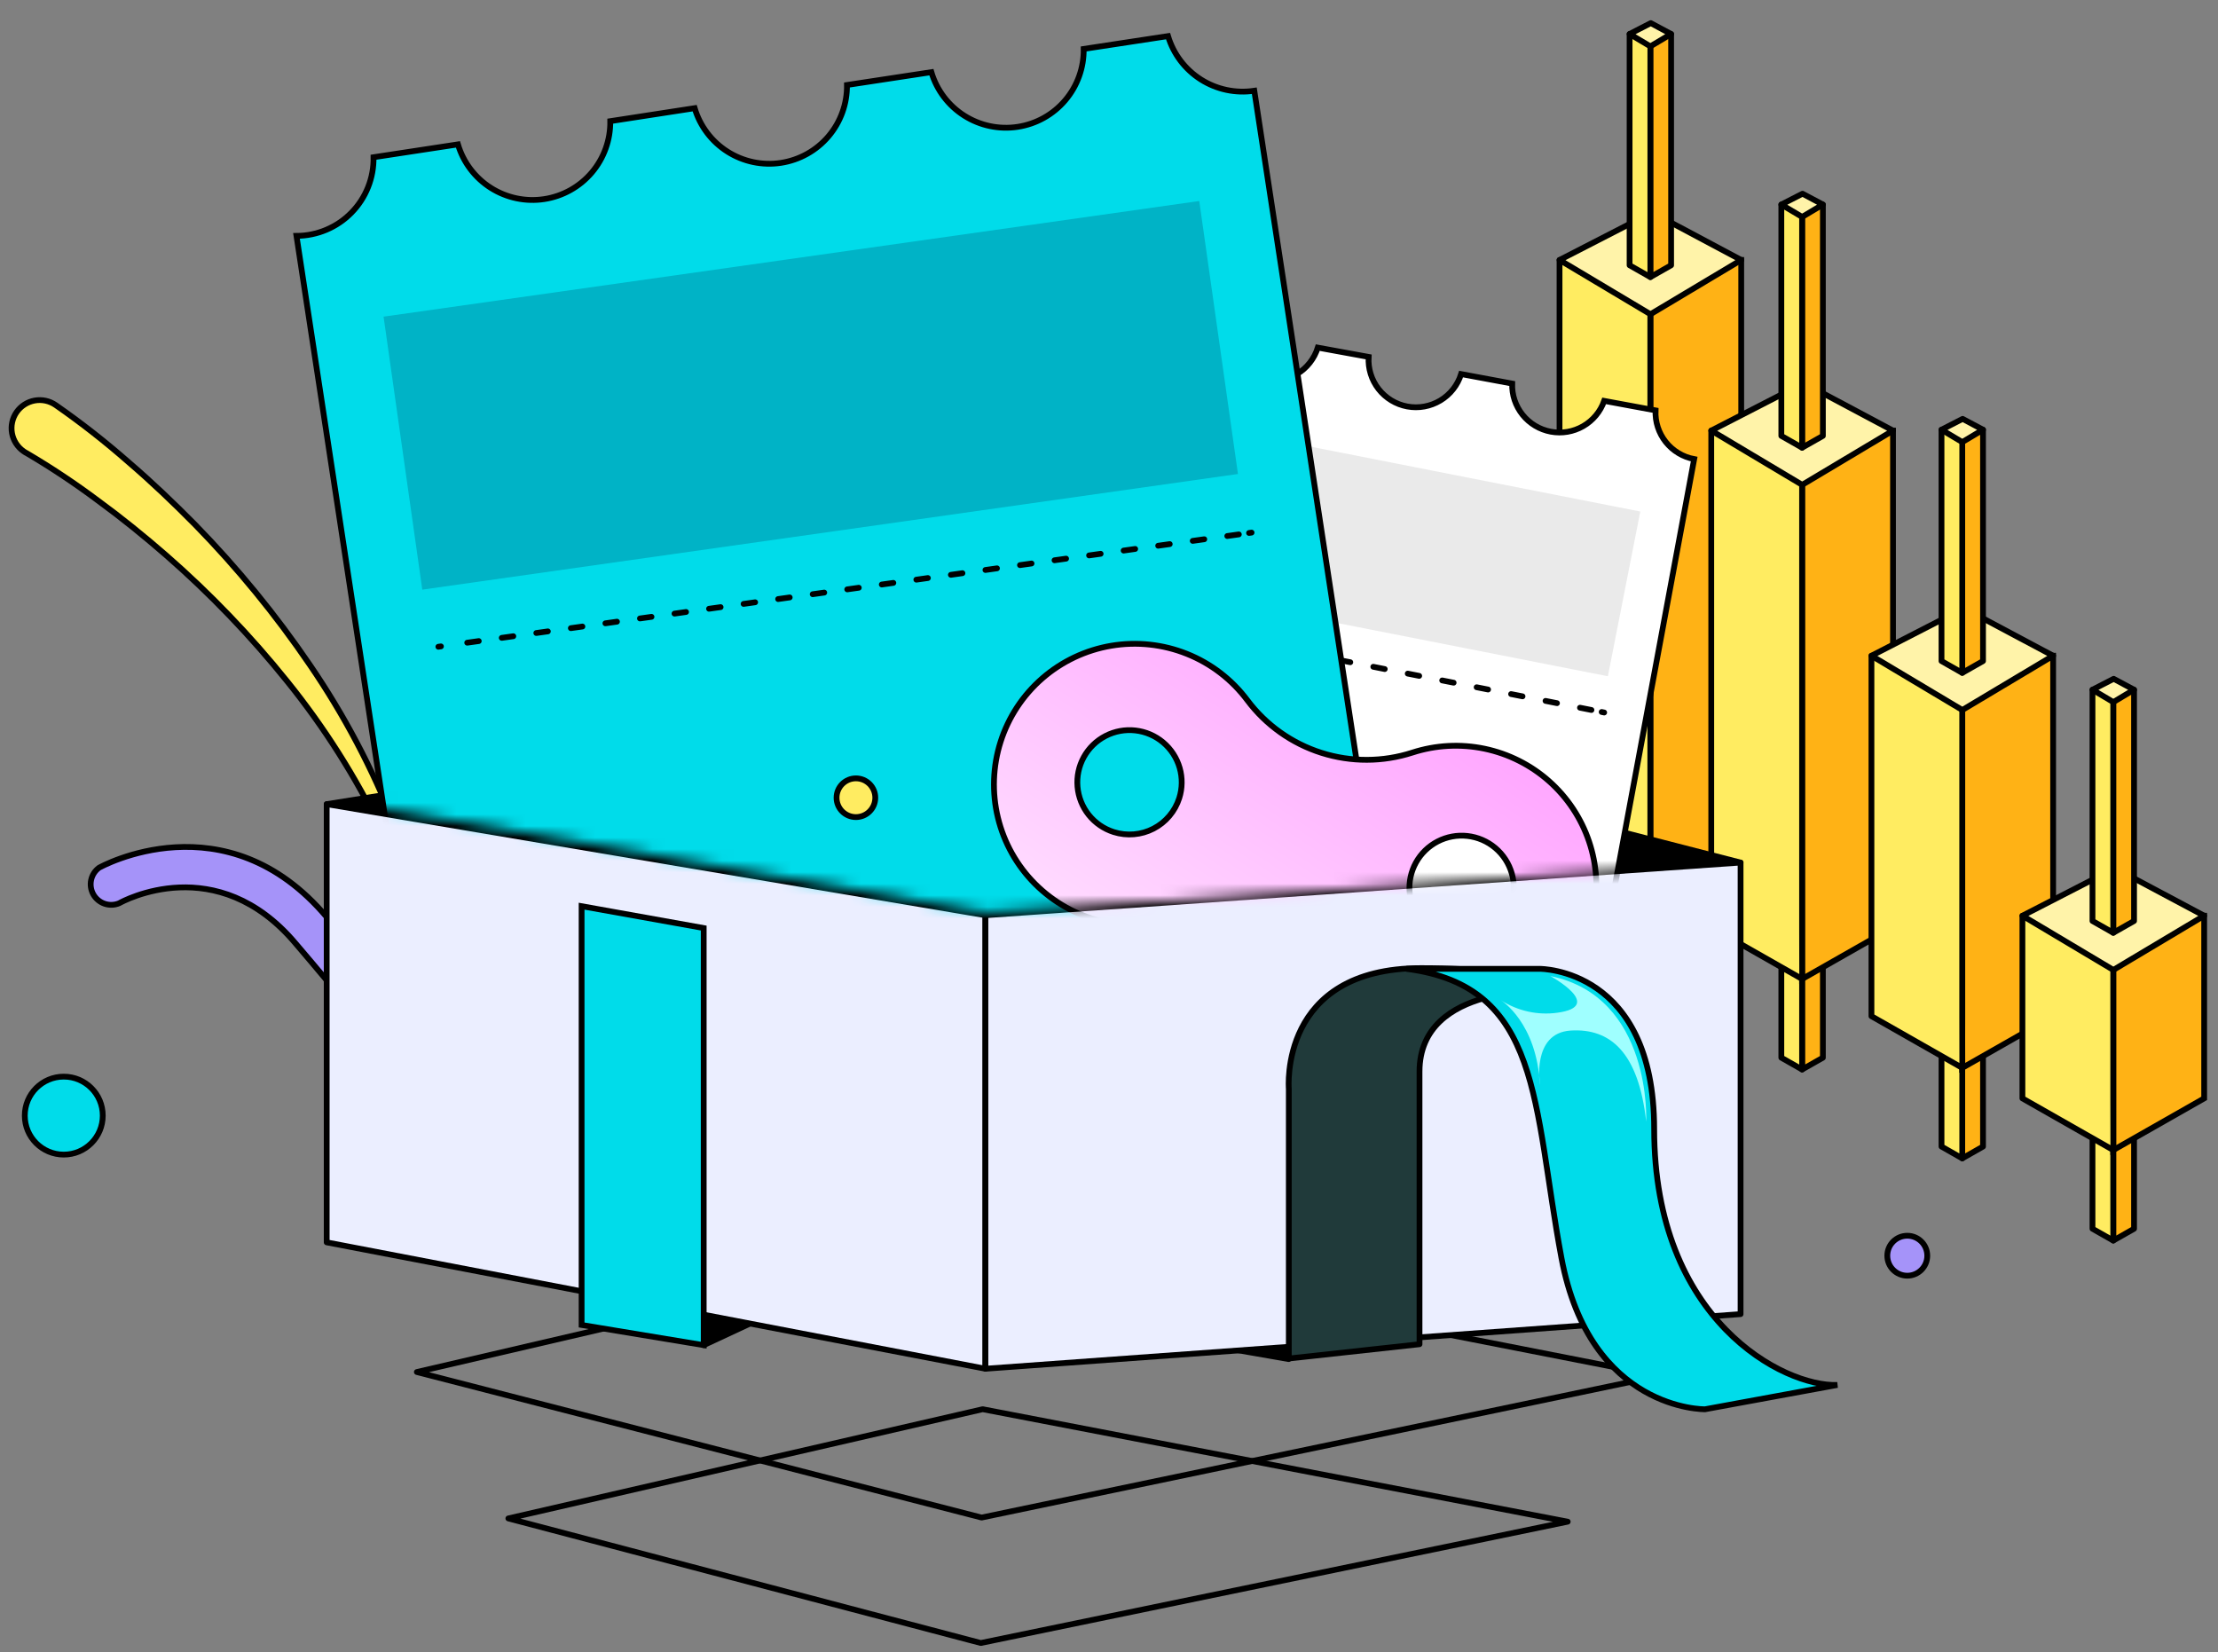 <svg width="192" height="143" viewBox="0 0 192 143" fill="none" xmlns="http://www.w3.org/2000/svg">
<rect x="0" y="0" width="192" height="143" fill="#808080" stroke="none"/>
<path d="M144.659 49.586V84.997L142.862 86.02V84.993V49.613L144.659 49.586Z" fill="#FFB215" stroke="black" stroke-width="0.5" stroke-linecap="round" stroke-linejoin="round"/>
<path d="M141.065 49.586V84.997L142.862 86.02V84.993V49.613L141.065 49.586Z" fill="#FFEC61" stroke="black" stroke-width="0.5" stroke-linecap="round" stroke-linejoin="round"/>
<path d="M144.659 49.586L142.862 50.658L141.065 49.586L142.898 48.644L144.659 49.586Z" fill="#FFF3A9" stroke="black" stroke-width="0.5" stroke-linecap="round" stroke-linejoin="round"/>
<path d="M150.728 22.505V73.711L142.857 78.189L142.871 73.689V22.629L150.728 22.505Z" fill="#FFB215" stroke="black" stroke-width="0.5" stroke-miterlimit="10"/>
<path d="M135 22.505V73.711L142.871 78.189L142.858 73.689V22.629L135 22.505Z" fill="#FFEC61" stroke="black" stroke-width="0.5" stroke-linecap="round" stroke-linejoin="round"/>
<path d="M150.729 22.505L142.871 27.201L135 22.505L143.004 18.391L150.729 22.505Z" fill="#FFF3A9" stroke="black" stroke-width="0.5" stroke-linecap="round" stroke-linejoin="round"/>
<path d="M144.659 2.943V22.963L142.862 23.985V22.958V2.969L144.659 2.943Z" fill="#FFB215" stroke="black" stroke-width="0.5" stroke-linecap="round" stroke-linejoin="round"/>
<path d="M141.065 2.943V22.963L142.862 23.985V22.958V2.969L141.065 2.943Z" fill="#FFEC61" stroke="black" stroke-width="0.5" stroke-linecap="round" stroke-linejoin="round"/>
<path d="M144.659 2.943L142.862 4.014L141.065 2.943L142.898 2L144.659 2.943Z" fill="#FFF3A9" stroke="black" stroke-width="0.5" stroke-linecap="round" stroke-linejoin="round"/>
<path d="M157.797 56.145V91.556L155.996 92.579L156.001 91.552V56.172L157.797 56.145Z" fill="#FFB215" stroke="black" stroke-width="0.5" stroke-linecap="round" stroke-linejoin="round"/>
<path d="M154.2 56.145V91.556L156.001 92.579L155.997 91.552V56.172L154.2 56.145Z" fill="#FFEC61" stroke="black" stroke-width="0.5" stroke-linecap="round" stroke-linejoin="round"/>
<path d="M157.798 56.145L156.001 57.217L154.2 56.145L156.032 55.207L157.798 56.145Z" fill="#FFF3A9" stroke="black" stroke-width="0.5" stroke-linecap="round" stroke-linejoin="round"/>
<path d="M163.867 37.273V80.27L155.996 84.748L156.005 80.248V37.393L163.867 37.273Z" fill="#FFB215" stroke="black" stroke-width="0.5" stroke-miterlimit="10"/>
<path d="M148.134 37.273V80.27L156.005 84.748L155.996 80.248V37.393L148.134 37.273Z" fill="#FFEC61" stroke="black" stroke-width="0.5" stroke-linecap="round" stroke-linejoin="round"/>
<path d="M163.867 37.273L156.005 41.969L148.134 37.273L156.138 33.159L163.867 37.273Z" fill="#FFF3A9" stroke="black" stroke-width="0.5" stroke-linecap="round" stroke-linejoin="round"/>
<path d="M157.797 17.706V37.731L155.996 38.754L156.001 37.726V17.733L157.797 17.706Z" fill="#FFB215" stroke="black" stroke-width="0.5" stroke-linecap="round" stroke-linejoin="round"/>
<path d="M154.2 17.706V37.731L156.001 38.754L155.997 37.726V17.733L154.2 17.706Z" fill="#FFEC61" stroke="black" stroke-width="0.5" stroke-linecap="round" stroke-linejoin="round"/>
<path d="M157.798 17.706L156.001 18.778L154.2 17.706L156.032 16.768L157.798 17.706Z" fill="#FFF3A9" stroke="black" stroke-width="0.5" stroke-linecap="round" stroke-linejoin="round"/>
<path d="M171.659 63.839V99.249L169.862 100.272V99.245V63.865L171.659 63.839Z" fill="#FFB215" stroke="black" stroke-width="0.5" stroke-linecap="round" stroke-linejoin="round"/>
<path d="M168.065 63.839V99.249L169.862 100.272V99.245V63.865L168.065 63.839Z" fill="#FFEC61" stroke="black" stroke-width="0.5" stroke-linecap="round" stroke-linejoin="round"/>
<path d="M171.659 63.839L169.862 64.91L168.065 63.839L169.893 62.9L171.659 63.839Z" fill="#FFF3A9" stroke="black" stroke-width="0.5" stroke-linecap="round" stroke-linejoin="round"/>
<path d="M177.728 56.764V87.963L169.857 92.441L169.866 87.941V56.884L177.728 56.764Z" fill="#FFB215" stroke="black" stroke-width="0.5" stroke-miterlimit="10"/>
<path d="M162 56.764V87.963L169.867 92.441L169.858 87.941V56.884L162 56.764Z" fill="#FFEC61" stroke="black" stroke-width="0.5" stroke-linecap="round" stroke-linejoin="round"/>
<path d="M177.729 56.764L169.867 61.46L162 56.764L170.004 52.65L177.729 56.764Z" fill="#FFF3A9" stroke="black" stroke-width="0.5" stroke-linecap="round" stroke-linejoin="round"/>
<path d="M171.659 37.197V57.222L169.862 58.245V57.217V37.224L171.659 37.197Z" fill="#FFB215" stroke="black" stroke-width="0.5" stroke-linecap="round" stroke-linejoin="round"/>
<path d="M168.065 37.197V57.222L169.862 58.245V57.217V37.224L168.065 37.197Z" fill="#FFEC61" stroke="black" stroke-width="0.5" stroke-linecap="round" stroke-linejoin="round"/>
<path d="M171.659 37.197L169.862 38.269L168.065 37.197L169.893 36.259L171.659 37.197Z" fill="#FFF3A9" stroke="black" stroke-width="0.5" stroke-linecap="round" stroke-linejoin="round"/>
<path d="M184.733 86.344V106.364L182.932 107.387L182.936 106.36V86.371L184.733 86.344Z" fill="#FFB215" stroke="black" stroke-width="0.5" stroke-linecap="round" stroke-linejoin="round"/>
<path d="M181.135 86.344V106.364L182.936 107.387L182.931 106.36V86.371L181.135 86.344Z" fill="#FFEC61" stroke="black" stroke-width="0.5" stroke-linecap="round" stroke-linejoin="round"/>
<path d="M184.732 86.344L182.936 87.416L181.135 86.344L182.967 85.402L184.732 86.344Z" fill="#FFF3A9" stroke="black" stroke-width="0.5" stroke-linecap="round" stroke-linejoin="round"/>
<path d="M190.803 79.269V95.078L182.932 99.556L182.941 95.056V79.389L190.803 79.269Z" fill="#FFB215" stroke="black" stroke-width="0.5" stroke-miterlimit="10"/>
<path d="M175.069 79.269V95.078L182.94 99.556L182.931 95.056V79.389L175.069 79.269Z" fill="#FFEC61" stroke="black" stroke-width="0.5" stroke-linecap="round" stroke-linejoin="round"/>
<path d="M190.802 79.269L182.94 83.961L175.069 79.269L183.074 75.151L190.802 79.269Z" fill="#FFF3A9" stroke="black" stroke-width="0.5" stroke-linecap="round" stroke-linejoin="round"/>
<path d="M184.733 59.703V79.723L182.932 80.746L182.936 79.719V59.73L184.733 59.703Z" fill="#FFB215" stroke="black" stroke-width="0.5" stroke-linecap="round" stroke-linejoin="round"/>
<path d="M181.135 59.703V79.723L182.936 80.746L182.931 79.719V59.73L181.135 59.703Z" fill="#FFEC61" stroke="black" stroke-width="0.5" stroke-linecap="round" stroke-linejoin="round"/>
<path d="M184.732 59.703L182.936 60.775L181.135 59.703L182.967 58.76L184.732 59.703Z" fill="#FFF3A9" stroke="black" stroke-width="0.5" stroke-linecap="round" stroke-linejoin="round"/>
<path d="M84.97 131.364L143.629 119.104L84.467 107.502L36.085 118.766L84.97 131.364Z" stroke="black" stroke-width="0.5" stroke-linecap="round" stroke-linejoin="round"/>
<path d="M84.899 142.223L135.709 131.72L85.063 121.985L44.005 131.439L84.899 142.223Z" stroke="black" stroke-width="0.5" stroke-linecap="round" stroke-linejoin="round"/>
<path d="M2.297 39.219C4.433 40.475 6.498 41.849 8.482 43.333C10.514 44.818 12.485 46.414 14.379 48.064C18.192 51.392 21.704 55.05 24.874 58.995C28.069 62.956 30.803 67.269 33.02 71.851L34.612 75.337C35.057 76.529 35.462 77.743 35.889 78.953L36.524 80.771L36.969 82.643L37.858 86.397L37.263 82.59L36.96 80.673L36.467 78.797C36.133 77.547 35.826 76.284 35.466 75.039L34.132 71.379C32.232 66.514 29.784 61.882 26.835 57.572C23.883 53.234 20.554 49.166 16.887 45.414C15.041 43.546 13.138 41.727 11.137 40.011C9.127 38.245 7.019 36.593 4.822 35.066C4.56 34.884 4.264 34.755 3.951 34.687C3.639 34.62 3.316 34.614 3.001 34.671C2.686 34.728 2.386 34.846 2.117 35.02C1.848 35.193 1.616 35.417 1.434 35.68C1.066 36.21 0.924 36.866 1.039 37.501C1.154 38.136 1.517 38.7 2.048 39.068L2.203 39.17L2.297 39.219Z" fill="#FFEC61" stroke="black" stroke-width="0.5" stroke-linecap="round" stroke-linejoin="round"/>
<path d="M30.116 86.97C29.111 85.859 28.066 84.609 26.928 83.244L25.594 81.674C18.772 73.576 10.657 77.992 10.314 78.188C9.914 78.355 9.465 78.37 9.054 78.23C8.643 78.09 8.298 77.804 8.083 77.427C7.868 77.049 7.798 76.606 7.887 76.181C7.977 75.756 8.218 75.379 8.567 75.119C8.673 75.053 19.546 69.009 28.298 79.402L29.632 80.98C31.668 83.422 33.256 85.32 34.741 86.659L30.116 86.97Z" fill="#A593F9" stroke="black" stroke-width="0.5" stroke-miterlimit="10"/>
<path d="M28.28 69.609L91.76 59.502L150.672 74.666L138.95 75.484L85.303 79.224L36.654 71.024L28.28 69.609Z" fill="black" stroke="black" stroke-width="0.5" stroke-linecap="round" stroke-linejoin="round"/>
<path d="M74.528 110.099L60.916 116.44V111.499L74.528 110.099Z" fill="black" stroke="black" stroke-width="0.5" stroke-linecap="round" stroke-linejoin="round"/>
<path d="M97.941 115.275L111.553 117.645V112.704L97.941 115.275Z" fill="black" stroke="black" stroke-width="0.5" stroke-linecap="round" stroke-linejoin="round"/>
<path d="M28.28 69.61V107.542L85.303 118.481V79.224L28.28 69.61Z" fill="#EBEEFF" stroke="black" stroke-width="0.5" stroke-linecap="round" stroke-linejoin="round"/>
<path d="M150.672 74.666V113.754L85.303 118.481V79.224L150.672 74.666Z" fill="#EBEEFF" stroke="black" stroke-width="0.5" stroke-linecap="round" stroke-linejoin="round"/>
<path d="M50.346 78.441V114.692L60.916 116.44V80.335L50.346 78.441Z" fill="#00DCEA" stroke="black" stroke-width="0.5" stroke-miterlimit="10"/>
<path d="M111.566 117.596V94.25C111.566 94.25 110.677 83.804 123.003 83.804C133.449 83.804 134.192 85.796 134.192 85.796C134.192 85.796 122.879 85.049 122.879 92.756V116.36L111.566 117.596Z" fill="#203A3A" stroke="black" stroke-width="0.5" stroke-linecap="round" stroke-linejoin="round"/>
<path d="M147.595 121.99C147.595 121.99 137.652 122.154 135.166 108.894C132.681 95.633 133.508 85.356 121.741 83.866H133.303C133.303 83.866 143.193 83.804 143.193 97.732C143.193 114.31 154.413 120.055 159.051 119.886L147.595 121.99Z" fill="#00DCEA" stroke="black" stroke-width="0.5" stroke-miterlimit="10"/>
<mask id="mask0_2398_14820" style="mask-type:alpha" maskUnits="userSpaceOnUse" x="20" y="0" width="131" height="79">
<path d="M28.28 69.147L20.5 13.5L107 0.5L150.672 30V74.666L138.95 75.484L85.329 78.962L36.654 70.561L28.28 69.147Z" fill="black"/>
</mask>
<g mask="url(#mask0_2398_14820)">
<path d="M86.143 89.06C86.673 89.159 87.178 89.361 87.63 89.654C88.082 89.948 88.471 90.328 88.776 90.772C89.081 91.217 89.295 91.717 89.406 92.244C89.517 92.771 89.524 93.316 89.425 93.845L93.765 94.65C93.964 93.58 94.581 92.632 95.478 92.017C96.376 91.401 97.482 91.167 98.552 91.366C99.622 91.565 100.57 92.182 101.186 93.079C101.801 93.977 102.035 95.083 101.836 96.153L106.172 96.958C106.27 96.428 106.472 95.923 106.766 95.471C107.059 95.019 107.439 94.629 107.884 94.324C108.328 94.019 108.828 93.804 109.355 93.692C109.883 93.58 110.427 93.573 110.957 93.672C111.487 93.77 111.992 93.972 112.444 94.266C112.896 94.559 113.286 94.939 113.591 95.384C113.896 95.828 114.111 96.328 114.223 96.855C114.334 97.382 114.341 97.927 114.243 98.457L118.579 99.266C118.662 98.722 118.853 98.2 119.142 97.732C119.43 97.264 119.81 96.858 120.259 96.539C120.707 96.221 121.215 95.995 121.752 95.877C122.289 95.758 122.845 95.749 123.386 95.85C123.927 95.95 124.442 96.158 124.901 96.462C125.36 96.765 125.753 97.158 126.057 97.617C126.361 98.075 126.57 98.59 126.671 99.131C126.772 99.672 126.763 100.227 126.645 100.765L130.986 101.574C131.084 101.044 131.286 100.539 131.579 100.087C131.873 99.635 132.253 99.245 132.697 98.94C133.142 98.635 133.642 98.42 134.169 98.308C134.696 98.196 135.24 98.189 135.77 98.288L146.656 39.74C145.684 39.559 144.81 39.033 144.195 38.258C143.58 37.483 143.267 36.512 143.312 35.524L138.865 34.701C138.54 35.625 137.895 36.401 137.046 36.89C136.198 37.379 135.203 37.548 134.241 37.367C133.279 37.186 132.413 36.666 131.8 35.903C131.188 35.139 130.869 34.181 130.901 33.203L126.481 32.38C126.181 33.337 125.542 34.15 124.683 34.667C123.824 35.184 122.806 35.369 121.82 35.186C120.835 35.003 119.95 34.465 119.334 33.675C118.718 32.884 118.413 31.895 118.476 30.895L114.074 30.09C113.774 31.047 113.135 31.86 112.276 32.377C111.417 32.894 110.399 33.079 109.413 32.896C108.428 32.713 107.543 32.175 106.927 31.385C106.311 30.594 106.006 29.605 106.07 28.605L101.645 27.782C101.335 28.719 100.698 29.513 99.85 30.019C99.002 30.524 98.001 30.707 97.029 30.535C96.842 30.498 96.657 30.448 96.478 30.383L85.569 88.998C85.762 89.006 85.953 89.026 86.143 89.06Z" fill="white" stroke="black" stroke-width="0.5" stroke-miterlimit="10"/>
<path d="M138.865 61.676L138.647 61.632" stroke="black" stroke-width="0.5" stroke-linecap="round" stroke-linejoin="round"/>
<path d="M137.762 61.458L97.073 53.401" stroke="black" stroke-width="0.5" stroke-linecap="round" stroke-linejoin="round" stroke-dasharray="1.01 2.03"/>
<path d="M96.633 53.312L96.415 53.267" stroke="black" stroke-width="0.5" stroke-linecap="round" stroke-linejoin="round"/>
<path d="M141.991 44.279L99.393 35.899L96.587 50.158L139.186 58.538L141.991 44.279Z" fill="#EAEAEA"/>
<path d="M41.34 117.054C42.216 116.92 43.109 116.961 43.969 117.173C44.828 117.385 45.638 117.764 46.351 118.289C47.064 118.814 47.667 119.474 48.125 120.232C48.583 120.989 48.887 121.83 49.02 122.706C49.018 122.714 49.018 122.723 49.02 122.732L56.184 121.643C56.184 121.632 56.184 121.622 56.184 121.612C56.051 120.736 56.092 119.842 56.304 118.982C56.516 118.122 56.896 117.312 57.421 116.598C57.946 115.884 58.607 115.281 59.365 114.823C60.123 114.365 60.965 114.061 61.841 113.927C62.717 113.794 63.61 113.835 64.47 114.047C65.331 114.259 66.141 114.639 66.854 115.164C67.568 115.689 68.171 116.35 68.629 117.108C69.087 117.867 69.392 118.708 69.525 119.584C69.523 119.594 69.523 119.605 69.525 119.615L76.689 118.521C76.689 118.521 76.689 118.521 76.689 118.494C76.419 116.725 76.864 114.922 77.924 113.48C78.984 112.039 80.574 111.077 82.343 110.808C84.112 110.538 85.916 110.983 87.357 112.043C88.799 113.103 89.76 114.693 90.029 116.462V116.493L97.194 115.404C97.194 115.404 97.194 115.382 97.194 115.373C97.06 114.497 97.101 113.603 97.313 112.743C97.525 111.883 97.905 111.073 98.43 110.359C98.956 109.645 99.616 109.042 100.374 108.584C101.133 108.126 101.974 107.822 102.85 107.688C103.726 107.555 104.62 107.596 105.48 107.808C106.34 108.02 107.15 108.4 107.864 108.925C108.577 109.45 109.18 110.111 109.638 110.869C110.097 111.628 110.401 112.469 110.534 113.345V113.372L117.698 112.282C117.698 112.282 117.698 112.282 117.698 112.255C117.429 110.488 117.873 108.686 118.932 107.246C119.991 105.806 121.578 104.845 123.346 104.576L108.578 7.855C106.972 8.098 105.332 7.753 103.961 6.884C102.589 6.015 101.577 4.68 101.111 3.124L93.809 4.236C93.831 5.861 93.264 7.439 92.213 8.679C91.163 9.919 89.699 10.736 88.092 10.981C86.485 11.226 84.844 10.882 83.472 10.011C82.099 9.141 81.088 7.803 80.624 6.246L73.318 7.357C73.339 8.982 72.771 10.559 71.72 11.798C70.669 13.037 69.205 13.854 67.598 14.099C65.992 14.343 64.352 13.998 62.979 13.128C61.607 12.258 60.596 10.92 60.133 9.363L52.827 10.488C52.849 12.113 52.282 13.691 51.231 14.931C50.18 16.171 48.716 16.989 47.109 17.234C45.503 17.479 43.862 17.134 42.489 16.264C41.117 15.393 40.105 14.056 39.642 12.498L32.335 13.61C32.351 14.496 32.19 15.377 31.862 16.201C31.534 17.025 31.045 17.776 30.424 18.409C29.804 19.043 29.063 19.546 28.246 19.891C27.429 20.236 26.552 20.415 25.665 20.418L40.424 117.249C40.725 117.163 41.031 117.098 41.34 117.054Z" fill="#00DCEA" stroke="black" stroke-width="0.5" stroke-miterlimit="10"/>
<path d="M108.342 46.103L108.124 46.134" stroke="black" stroke-width="0.5" stroke-linecap="round" stroke-linejoin="round"/>
<path d="M107.239 46.259L38.61 55.891" stroke="black" stroke-width="0.5" stroke-linecap="round" stroke-linejoin="round" stroke-dasharray="1.01 2.01"/>
<path d="M38.17 55.953L37.947 55.984" stroke="black" stroke-width="0.5" stroke-linecap="round" stroke-linejoin="round"/>
<path d="M103.813 17.399L33.204 27.41L36.555 51.041L107.163 41.029L103.813 17.399Z" fill="#00B3C6"/>
<path d="M137.963 79.077C138.372 76.996 138.231 74.845 137.553 72.836C136.875 70.827 135.684 69.03 134.098 67.622C132.512 66.215 130.586 65.246 128.511 64.811C126.436 64.377 124.283 64.492 122.265 65.145C119.706 65.974 116.952 65.981 114.389 65.167C111.825 64.353 109.58 62.758 107.969 60.605C106.628 58.815 104.82 57.429 102.743 56.599C100.667 55.768 98.401 55.526 96.196 55.897C93.991 56.269 91.931 57.241 90.241 58.706C88.552 60.171 87.298 62.074 86.618 64.204C85.938 66.335 85.857 68.611 86.385 70.784C86.914 72.957 88.03 74.943 89.612 76.524C91.194 78.105 93.18 79.219 95.354 79.746C97.528 80.272 99.804 80.19 101.934 79.508H101.987L98.377 110.837L102.801 112.242L116.378 84.227C117.809 86.077 119.744 87.477 121.95 88.257C124.156 89.037 126.54 89.165 128.816 88.625C131.093 88.086 133.166 86.901 134.788 85.214C136.409 83.527 137.51 81.409 137.958 79.112L137.963 79.077ZM96.407 72.024C95.555 71.753 94.803 71.236 94.245 70.538C93.688 69.839 93.35 68.991 93.274 68.101C93.198 67.21 93.388 66.318 93.82 65.535C94.252 64.753 94.906 64.116 95.7 63.706C96.494 63.295 97.391 63.129 98.28 63.229C99.168 63.328 100.006 63.689 100.689 64.265C101.372 64.842 101.869 65.608 102.117 66.466C102.364 67.325 102.352 68.238 102.081 69.089C101.716 70.23 100.914 71.18 99.851 71.73C98.787 72.28 97.548 72.386 96.407 72.024ZM125.156 81.158C124.304 80.887 123.552 80.37 122.994 79.672C122.437 78.973 122.099 78.125 122.023 77.235C121.947 76.344 122.138 75.451 122.569 74.669C123.001 73.887 123.656 73.25 124.449 72.84C125.243 72.429 126.141 72.263 127.029 72.363C127.917 72.462 128.755 72.823 129.438 73.399C130.122 73.976 130.618 74.742 130.866 75.6C131.114 76.459 131.101 77.372 130.83 78.223C130.467 79.362 129.667 80.31 128.606 80.86C127.545 81.41 126.309 81.517 125.169 81.158H125.156Z" fill="url(#paint0_linear_2398_14820)" stroke="black" stroke-width="0.5" stroke-linecap="round" stroke-linejoin="round"/>
</g>
<path d="M74.093 70.73C75.018 70.73 75.769 69.98 75.769 69.054C75.769 68.128 75.018 67.377 74.093 67.377C73.167 67.377 72.416 68.128 72.416 69.054C72.416 69.98 73.167 70.73 74.093 70.73Z" fill="#FFEC61" stroke="black" stroke-width="0.5" stroke-linecap="round" stroke-linejoin="round"/>
<path d="M165.103 110.428C166.058 110.428 166.833 109.653 166.833 108.698C166.833 107.742 166.058 106.968 165.103 106.968C164.148 106.968 163.373 107.742 163.373 108.698C163.373 109.653 164.148 110.428 165.103 110.428Z" fill="#A593F9" stroke="black" stroke-width="0.5" stroke-miterlimit="10"/>
<path d="M5.521 99.946C7.385 99.946 8.896 98.435 8.896 96.571C8.896 94.707 7.385 93.196 5.521 93.196C3.657 93.196 2.146 94.707 2.146 96.571C2.146 98.435 3.657 99.946 5.521 99.946Z" fill="#00DCEA" stroke="black" stroke-width="0.5" stroke-miterlimit="10"/>
<path d="M134.205 84.489C134.205 84.489 138.99 87.095 134.814 87.664C133.107 87.901 131.37 87.516 129.923 86.579C129.923 86.579 133.036 88.496 133.303 93.925C133.303 93.925 132.551 89.416 135.971 89.207C139.39 88.998 141.836 91.084 142.503 97.096C142.503 97.096 143.023 86.285 134.205 84.489Z" fill="#9FFFFF"/>
<defs>
<linearGradient id="paint0_linear_2398_14820" x1="120.887" y1="58.816" x2="90.296" y2="105.535" gradientUnits="userSpaceOnUse">
<stop stop-color="#FFA7FF"/>
<stop offset="1" stop-color="white"/>
</linearGradient>
</defs>
</svg>
